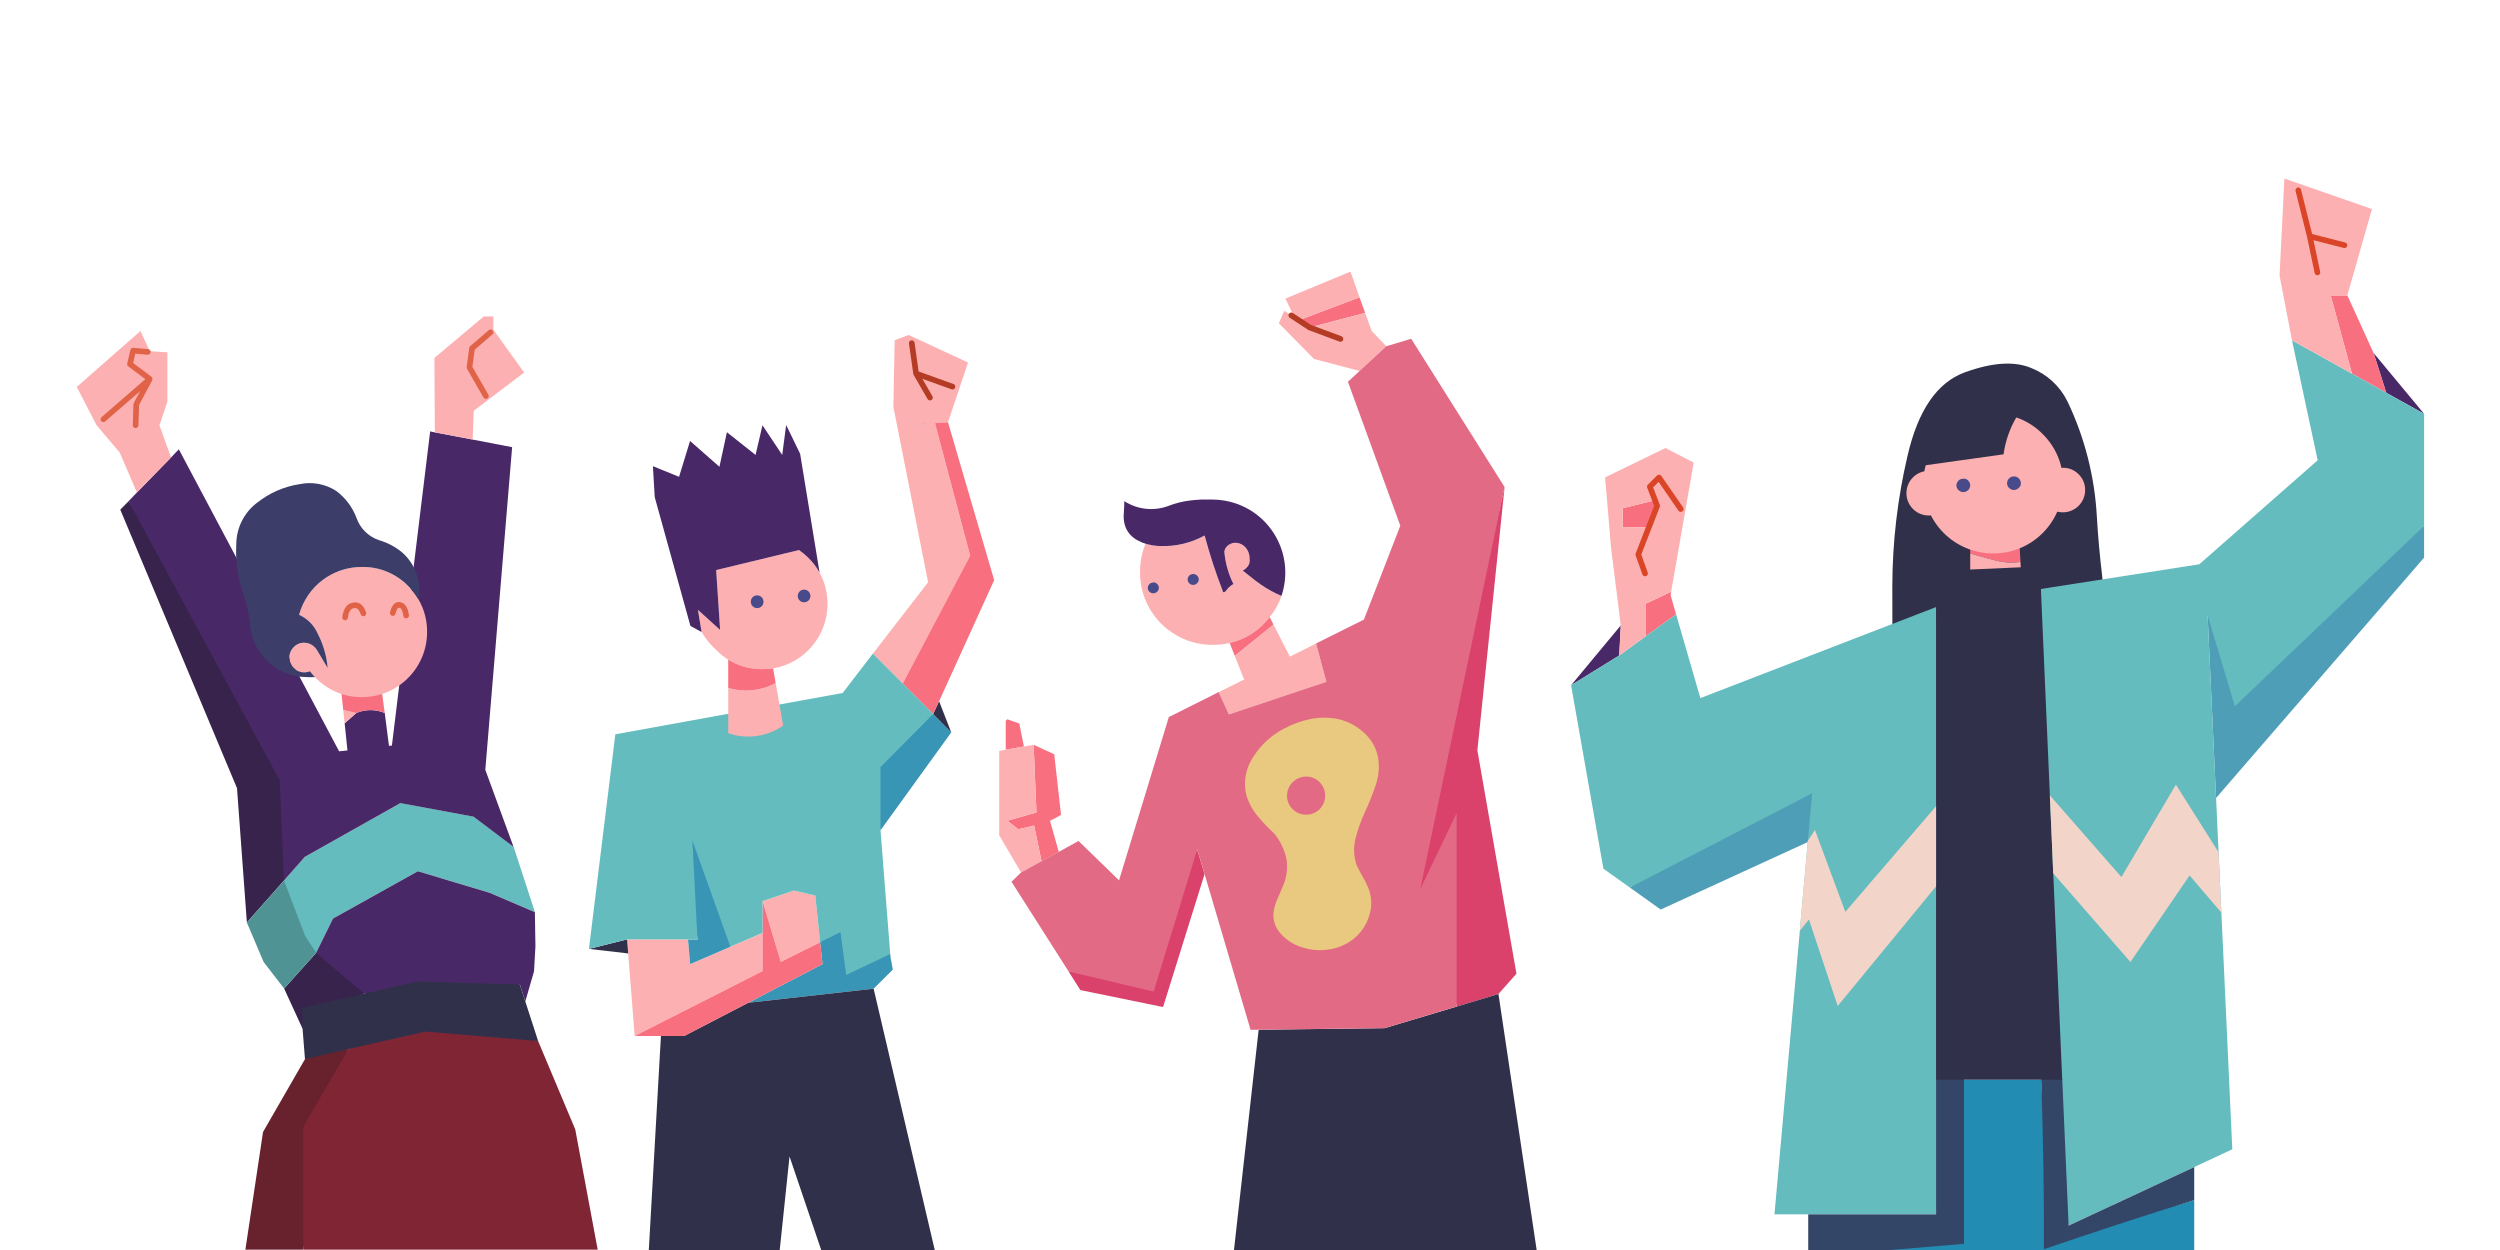 <?xml version="1.0" encoding="UTF-8"?>
<svg id="Capa_1" data-name="Capa 1" xmlns="http://www.w3.org/2000/svg" viewBox="0 0 800 400">
  <defs>
    <style>
      .cls-1 {
        fill: #e06347;
      }

      .cls-2 {
        fill: #fdb0b2;
      }

      .cls-3 {
        fill: #3c3d69;
      }

      .cls-4 {
        fill: #f2d4c9;
      }

      .cls-5 {
        fill: #228cb3;
      }

      .cls-6 {
        fill: #4e9eb8;
      }

      .cls-7 {
        fill: #f87080;
      }

      .cls-8 {
        fill: #e26a85;
      }

      .cls-9 {
        fill: #344668;
      }

      .cls-10 {
        fill: #68222d;
      }

      .cls-11 {
        fill: #3895b6;
      }

      .cls-12 {
        fill: #64bcbe;
      }

      .cls-13 {
        fill: #d94526;
      }

      .cls-14 {
        fill: #4f9395;
      }

      .cls-15 {
        fill: #b43c24;
      }

      .cls-16 {
        fill: #da426b;
      }

      .cls-17 {
        fill: #e9c880;
      }

      .cls-18 {
        fill: #7f2533;
      }

      .cls-19 {
        fill: #494a89;
      }

      .cls-20 {
        fill: #31304a;
      }

      .cls-21 {
        fill: #38234c;
      }

      .cls-22 {
        fill: #492867;
      }
    </style>
  </defs>
  <g id="Layer0_24_FILL" data-name="Layer0 24 FILL">
    <path class="cls-10" d="M111.5,335.71l-5.26-3.7-8.65,6.91-13.42,23.31-5.65,37.66h18.56l5.7-39.47,8.71-24.71Z"/>
    <path class="cls-21" d="M116.56,317.96l.2-13.05h-15.59l-10.25,11.42,5.91,12.87,3.25-3.88,16.48-7.37h0ZM41.15,160.38l-2.66,2.71,37.35,89.11,3.16,42.99,11.88-13.42,6.23-37.59-55.96-83.81Z"/>
    <path class="cls-14" d="M90.87,281.78l-11.88,13.42,5.38,12.65,6.55,8.49,10.25-11.42,1.63-16.29-11.93-6.84Z"/>
    <path class="cls-12" d="M128.13,256.99l-30.57,17.2-6.68,7.59,6.78,17.75,3.52,5.37,5.41-10.98,27.15-15.13,22.99,6.91,14.45,6.19-6.82-20.91-12.82-9.67-23.4-4.33Z"/>
    <path class="cls-18" d="M184.08,361.41l-11.88-28.27-37.75-9.72-22.95,12.29-14.4,24.8v39.38h94.16l-7.18-38.48Z"/>
    <path class="cls-20" d="M172.2,333.13l-4.11-12.69-1.72-5.38-32.07-16.01-17.54,18.86-20.07,4.65,.13,6.64,.77,9.71,13.91-3.21,24.62-5.6,36.08,3.03Z"/>
    <path class="cls-22" d="M170.89,310.78l.45-7.95-.18-10.93-14.45-6.19-22.99-6.91-27.15,15.13-5.41,10.98,15.4,13.05,16.85-3.88,32.97,.99,1.72,5.38,2.8-9.66h0ZM54.73,146.39l-10.92,11.2-2.67,2.8,48.41,89.38,1.31,32.02,6.68-7.59,30.57-17.2,23.4,4.33,12.82,9.67-9.03-24.66,8.58-103.24-12.64-2.44-12.1-2.3-1.49-.32-12.24,100.53-16.89,1.85-51.3-96.65-2.48,2.62Z"/>
    <path class="cls-2" d="M139.15,138.35l12.1,2.3,.36-9.21,16.12-12.24-9.85-13.69v-4.25h-3.07l-15.8,13.28,.13,23.8h0Zm-114.58-14.54l6.32,12.24,7.41,8.76,5.51,12.78,10.92-11.2-3.7-10.3,2.53-7.54v-15.81l-5.64-.36-2.98-6.46-20.37,17.89Z"/>
  </g>
  <g id="Layer0_25_FILL" data-name="Layer0 25 FILL">
    <path class="cls-2" d="M254.09,284.99l-10.07,3.39,5.83,19.42,12.6-6.28-1.54-14.91-6.82-1.63h0Zm-20.37,17.98l-12.87,5.56-.68-7.9h-19.51l.36,4.47,2.08,26.42,40.92-20.77v-12.2l-10.3,4.43h0Zm57.04-195.78l-4.47,1.67-.41,21.32,11.11,56.14-17.66,22.85,9.53,9.58,21.59-40.92-11.25-42.41,4.16-.27,6.41-19.15-19.02-8.81h0Zm3.93,28.59h-.18l.18-.04c.61-.09,1.23-.12,1.85-.09l-1.85,.13Z"/>
    <path class="cls-11" d="M279.56,316.38l6.14-6.1-.72-3.93-.09-1.04-8.52-2.48-2.73-16.2-11.2,14.89,.76,7-23.8,12.37,40.15-4.51h0Zm-56.36-15.76h-3.03l.68,7.9,12.87-5.56,4.76-18.82-20.21-29.34,4.93,45.81h0Zm58.58-34.96l22.63-31.3-5.78-5.87-26.11,12.23,9.26,24.93Z"/>
    <path class="cls-20" d="M239.41,320.89l-20.46,10.61h-7.45l-3.97,70.05h41.82l3.3-31.48,10.66,31.48h36.17l-19.92-85.17-40.15,4.51h0Zm-38.75-20.27l-12.2,3.03,12.56,1.45-.36-4.47Zm99.85-76.24l-1.9,4.11,5.78,5.87-3.88-9.98Z"/>
    <path class="cls-7" d="M218.95,331.51l20.46-10.61,23.8-12.37-.76-7-12.6,6.28-5.83-19.42v22.36l-40.92,20.77h15.85Zm84.41-196.37l-4.16,.27,11.25,42.41-21.59,40.92,9.76,9.76,1.9-4.11,17.62-38.75-14.77-50.49Z"/>
    <path class="cls-12" d="M288.86,218.73l-9.53-9.58-9.67,12.6-72.75,13.23-8.45,68.65,12.2-3.03h22.53l-1.63-31.66,12.15,34.01,10.3-4.43v-10.16l10.07-3.39,6.82,1.63,1.54,14.91,6.5-3.25,1.85,13.72,14.09-6.68-3.12-39.66v-20.18l16.85-16.98-9.76-9.76Z"/>
    <path class="cls-5" d="M294.51,135.77h.18l1.85-.13c-.62-.03-1.24,0-1.85,.09l-.18,.04Z"/>
  </g>
  <g id="Layer0_26_FILL" data-name="Layer0 26 FILL">
    <path class="cls-20" d="M661.54,128.37c-2.38-4.82-6.47-8.59-11.47-10.57-5.36-2.31-12.48-1.86-21.36,1.36-8.85,3.25-14.94,12.13-18.29,26.65-3.21,13.69-4.85,27.71-4.88,41.77,.06,8.02,.03,16.03-.09,24.02l68.47-9.21c-.11-6.15-.53-12.28-1.26-18.38-.75-6.29-1.31-12.54-1.67-18.74-.7-12.8-3.91-25.34-9.44-36.9Z"/>
  </g>
  <g id="Layer0_27_FILL" data-name="Layer0 27 FILL">
    <path class="cls-22" d="M518.65,200.13l-15.9,19.14,15.4-9.53,.5-9.61Zm257.07-67.7l-16.17-19.47,4.06,12.74,12.11,6.73Z"/>
    <path class="cls-6" d="M578.49,269.45l9.19-29.8-66.14,44.35,9.89,7.05,47.06-21.59h0Zm197.22-91v-10.21l-52.06,41.5-17.22-12.91,2.71,58.53,66.57-76.92Z"/>
    <path class="cls-7" d="M534.59,190.51l.19-1.17-8.22,3.88v10.43l9.8-7.05-1.76-6.1h0Zm216.56-95.97h-5.33l6.81,25.02,10.98,6.14-4.06-12.74-8.4-18.43Zm-220.85,67.34l-.68-1.81-10.34,2.57v6.14h8.31l2.71-6.91Z"/>
    <path class="cls-12" d="M624.52,345.51l-4.98-151.25-75.42,29.13-7.77-26.78-9.8,7.05-8.4,6.09-15.4,9.53,10.34,58.71,8.45,6.01,58.35-30.17-1.4,15.62-10.66,119.14h51.71l4.98-43.08Zm108.92-236.61l8.22,38.39-37.89,33.28-50.67,7.9,.09,157.03,8.76,46.7,40.19-18.74,12.2-5.69-5.19-112.4-2.71-58.53,8.72,29.17,60.56-57.76v-35.81l-12.11-6.73-10.98-6.14-19.19-10.66Z"/>
    <path class="cls-5" d="M653.19,345.51h-24.7l-5.12,50.2-44.74,6.48v2.21h123.52v-20.37c-16.07,4.99-28.65,6.25-44.64,11.74,.08-16.64-3.66-30.74-4.32-50.26Z"/>
    <path class="cls-9" d="M659.92,345.51c-1.25-9.4-3.53-9.11-6.73,0,.65,19.52,.94,37.6,.86,54.24,15.99-5.48,32.02-10.72,48.1-15.72v-10.57l-40.19,18.74-2.03-46.7h0Zm-31.43,0c-2.57-7.29-5.62-6.14-8.94,0v43.08h-40.92v13.6l49.86-4.16v-52.52Z"/>
    <path class="cls-20" d="M621.8,193.4l-2.26,.86v151.25h40.37l-6.82-157.03-31.29,4.92Z"/>
    <path class="cls-2" d="M731,57.14l-1.54,31.07,3.97,20.68,19.19,10.66-6.81-25.02h5.33l7.9-27.64-28.04-9.76h0Zm-217.37,95.61l1.9,22.49,3.12,24.89-.5,9.61,8.4-6.09v-10.43l8.22-3.88,7.22-41.32-9.07-4.65-19.29,9.39h0Zm15.99,7.32l.68,1.81-2.71,6.91h-8.31v-6.14l10.34-2.57Z"/>
  </g>
  <g id="Layer0_28_FILL" data-name="Layer0 28 FILL">
    <path class="cls-20" d="M646.64,181.52l-16.17,.72v22.17l17.25-2.25-1.08-20.64Z"/>
    <path class="cls-7" d="M630.47,165.4v11.7c2.76,.85,5.53,1.61,8.31,2.3,2.54,.66,5.18,.79,7.77,.41l-.77-14.41h-15.31Z"/>
    <path class="cls-2" d="M630.47,177.1v5.15l16.17-.72-.09-1.72c-2.59,.39-5.23,.25-7.77-.41-2.78-.69-5.55-1.46-8.31-2.3Z"/>
  </g>
  <g id="Layer0_44_FILL" data-name="Layer0 44 FILL">
    <path class="cls-2" d="M660.14,149.7c-3.93-.03-7.15,3.13-7.18,7.06s3.13,7.15,7.06,7.18c0,0,0,0,0,0h.11c3.92,0,7.1-3.16,7.11-7.08h0v-.04c.03-1.9-.72-3.72-2.07-5.05-1.32-1.36-3.15-2.11-5.04-2.08Z"/>
  </g>
  <g id="Layer0_45_FILL" data-name="Layer0 45 FILL">
    <path class="cls-2" d="M617.19,150.69c-3.92-.02-7.11,3.14-7.13,7.06h0v.07c0,3.94,3.19,7.14,7.13,7.14,3.94,0,7.14-3.19,7.14-7.13,0-3.94-3.19-7.14-7.13-7.14h-.01Z"/>
  </g>
  <g id="Layer0_46_FILL" data-name="Layer0 46 FILL">
    <path class="cls-2" d="M637.88,132.43c-12.33-.05-22.38,9.9-22.43,22.24-.05,12.33,9.9,22.37,22.23,22.43h.2c12.31,.01,22.29-9.95,22.31-22.26v-.05c.09-5.95-2.26-11.68-6.5-15.85-4.14-4.26-9.86-6.61-15.8-6.5Z"/>
  </g>
  <g id="Layer0_47_FILL" data-name="Layer0 47 FILL">
    <path class="cls-2" d="M395.11,209.87l5.95,14.98,14.82-8.62-8.37-16.38-12.4,10.03h0Zm-23.85-35.13c-1.59-.03-3.17-.29-4.68-.76-1.2,2.91-1.8,6.03-1.77,9.18-.02,12.79,10.33,23.17,23.12,23.19h.18c1.82,0,3.63-.2,5.39-.61,4.19-.96,8-3.12,10.99-6.2,.65-.65,1.26-1.34,1.81-2.07,1.68-2.01,2.96-4.32,3.78-6.8-.47-.18-.95-.38-1.46-.61-2.43-1.16-4.73-2.58-6.86-4.23-1.77-1.39-3.13-2.47-4.08-3.23,.74-.39,1.36-.97,1.82-1.66,.36-.66,.48-1.43,.35-2.17,.06-1.54-.59-3.03-1.76-4.03-.57-.5-1.27-.84-2.02-.96-.71-.17-1.45-.1-2.12,.21-1.13,.38-1.96,1.35-2.17,2.52,.31,3.62,1.3,7.14,2.92,10.39-1.02,.57-1.89,1.38-2.52,2.37-.34,.2-.56,.28-.66,.25-.17,0-.25-.13-.25-.4-2.25-5.81-4.19-11.73-5.79-17.75-4.35,2.39-9.26,3.56-14.22,3.38Z"/>
    <path class="cls-7" d="M406.3,197.47c-.56,.73-1.16,1.42-1.81,2.07-2.99,3.09-6.8,5.24-10.99,6.2l1.61,4.13,12.4-10.03-1.21-2.37Z"/>
    <path class="cls-22" d="M366.58,173.98c1.52,.47,3.1,.72,4.68,.76,4.96,.18,9.87-.99,14.22-3.38,1.61,6.02,3.54,11.94,5.79,17.75,0,.26,.08,.4,.25,.4,.1,.03,.32-.05,.66-.25,.63-.99,1.49-1.8,2.52-2.37-1.62-3.25-2.61-6.77-2.92-10.39,.21-1.17,1.04-2.13,2.17-2.52,.66-.31,1.41-.38,2.12-.21,.75,.13,1.45,.46,2.02,.96,1.17,1,1.82,2.49,1.76,4.03,.14,.74,.01,1.51-.35,2.17-.46,.7-1.08,1.27-1.82,1.66l4.08,3.23c2.13,1.65,4.43,3.07,6.86,4.23,.5,.22,.99,.43,1.46,.61,4.1-12.24-2.49-25.49-14.73-29.59-2.28-.77-4.67-1.17-7.07-1.21h-3.96c-1.38,.07-2.55,.17-3.53,.3-2.35,.29-4.65,.86-6.86,1.72-4.69,1.77-9.95,1.21-14.16-1.52,.03,.44-.02,1.72-.15,3.83-.13,1.25-.03,2.52,.3,3.73,.31,1.14,.88,2.19,1.66,3.08,.8,.9,1.78,1.62,2.88,2.12,.67,.37,1.38,.66,2.12,.86Z"/>
  </g>
  <g id="Layer0_48_FILL" data-name="Layer0 48 FILL">
    <path class="cls-22" d="M123.11,228.17c-2.91-1.25-6.21-1.25-9.12,0l-3.7,3.3,1.22,11.79,6.87,2.8h7.04l-2.3-17.89Z"/>
    <path class="cls-2" d="M113.99,228.17l-4.16-.99,.45,4.29,3.7-3.3Z"/>
    <path class="cls-7" d="M108.61,215.75l1.22,11.43,4.16,.99c2.91-1.25,6.21-1.25,9.12,0l-2.35-17.75-12.15,5.33Z"/>
  </g>
  <g id="Layer0_49_FILL" data-name="Layer0 49 FILL">
    <path class="cls-2" d="M133.95,191.86c-.94-1.6-2.08-3.07-3.39-4.38-3.85-3.95-9.16-6.14-14.68-6.05-9.42-.07-17.71,6.22-20.18,15.31,2.69,1.21,4.84,3.39,6.01,6.1,1.76,3.42,2.83,7.14,3.16,10.97l-3.25-5.46c-.04-.06-.09-.12-.13-.18-.83-1.52-2.42-2.47-4.16-2.49-.68,0-1.36,.13-1.99,.41-.5,.25-.96,.59-1.36,.99-1.84,1.86-1.83,4.86,.02,6.7,.88,.88,2.07,1.37,3.32,1.38,.63,0,1.26-.12,1.85-.36,.51,.66,1.05,1.3,1.63,1.9,.1,.1,.19,.19,.28,.27,3.89,3.98,9.24,6.19,14.81,6.1,11.46-.02,20.75-9.31,20.78-20.77,.05-3.66-.89-7.26-2.71-10.44Z"/>
    <path class="cls-3" d="M82.2,160.92c-4.14,3.16-6.58,8.07-6.59,13.28-.27,4.95,.36,9.91,1.85,14.63,1.27,3.45,2.12,7.05,2.53,10.7,.35,5.78,3.44,11.05,8.31,14.18,2.52,1.71,5.45,2.71,8.49,2.89,1.34,.1,2.67,.13,4.01,.09-.58-.6-1.12-1.24-1.63-1.9-.58,.25-1.21,.37-1.85,.36-2.61,.01-4.73-2.09-4.74-4.7,0-1.27,.5-2.48,1.4-3.38,.39-.4,.85-.74,1.36-.99,.62-.28,1.3-.42,1.99-.41,1.73,.02,3.32,.97,4.16,2.49,.05,.06,.09,.12,.13,.18l3.25,5.46c-.33-3.83-1.4-7.55-3.16-10.97-1.17-2.71-3.31-4.88-6-6.09,2.47-9.1,10.76-15.39,20.18-15.31,5.52-.08,10.83,2.11,14.68,6.05,1.31,1.31,2.45,2.78,3.39,4.38,1.01-5.63-1.01-11.38-5.33-15.13-2.17-1.78-4.67-3.1-7.36-3.88-3.36-1.13-6.01-3.75-7.18-7.09-1.28-3.44-3.52-6.43-6.46-8.63-3.45-2.25-7.66-3.05-11.69-2.21-5.03,.75-9.77,2.82-13.73,6.01Z"/>
  </g>
  <g id="Layer0_50_FILL" data-name="Layer0 50 FILL">
    <path class="cls-2" d="M250.61,232.19l-2.39-13.6c-4.65,2.52-10.12,3.08-15.18,1.54v14.5c5.91,2.05,12.44,1.14,17.57-2.44Zm11.65-48.96c-.96-1.73-2.16-3.31-3.56-4.7-.93-.93-1.94-1.78-3.03-2.53l-26.51,6.41,1.26,19.15-7.09-6.41,1.17,7.09c1.27,2.15,2.85,4.1,4.7,5.78,1.16,1.16,2.45,2.19,3.84,3.07,3.3,2.03,7.1,3.08,10.98,3.03,1.13,0,2.27-.07,3.39-.22,10.01-1.72,17.35-10.38,17.39-20.54,.05-3.54-.82-7.02-2.54-10.12h0Z"/>
    <path class="cls-7" d="M247.4,213.9c-1.12,.15-2.25,.23-3.39,.22-3.87,.05-7.68-.99-10.98-3.03v9.03c5.06,1.54,10.53,.99,15.18-1.54l-.81-4.7Z"/>
    <path class="cls-22" d="M208.93,149.19l.58,9.88,11.43,41.24,3.57,1.94-1.17-7.09,7.09,6.41-1.26-19.15,26.51-6.41c1.08,.75,2.1,1.6,3.03,2.53,1.4,1.39,2.6,2.97,3.56,4.7l-6.23-38.03-4.47-9.21-1.26,9.58-6.32-9.49-2.21,9.49-9.17-7.27-2.39,11.06-9.4-8.26-3.52,11.47-8.35-3.39Z"/>
  </g>
  <g id="Layer0_53_FILL" data-name="Layer0 53 FILL">
    <path class="cls-16" d="M341.97,310.92l3.75,5.91,26.46,5.42,13.28-42.54-2.35-7.86-19.64,32.86-21.51,6.21h0Zm137.52,7.17l5.78-6.5-12.51-71.49,8.71-84.23-31.6,138.02,10.61-7.33,5.65,35.55,13.37-4.02Z"/>
    <path class="cls-7" d="M325.85,265.34c2.51-.54,4.2-.93,5.06-1.17l2.39,11.43,5.51-2.98-2.8-9.98c1.21-.56,2.39-1.19,3.52-1.89l-2.17-19.38-6.59-3.03,.9,21.64-9.35,2.66,3.52,2.71h0Zm-4.02-34.68v9.26l5.83-1.04c-.62-3.1-1.12-5.55-1.49-7.36l-3.84-1.36-.5,.5h0Zm93.76-128.17l3.52,2.3,17.74-4.65-1.81-5.01-19.46,7.36Z"/>
    <path class="cls-2" d="M330.77,238.34l-3.12,.54-5.83,1.04-2.07,.36v27l6.99,11.92,6.55-3.61-2.39-11.43c-.87,.25-2.55,.64-5.06,1.17l-3.52-2.71,9.35-2.66-.9-21.64h0Zm59.21-16.85l3.3,7.14,31.17-10.43-3.3-12.28-31.17,15.58h0Zm45.07-126.36l-2.89-8.22-20.82,8.63,2.85,6-3.21-2.07-1.76,3.97,11.25,11.43,14.63,3.84,8.54-7.9-4.7-4.88-2.08-5.78-17.74,4.65-3.52-2.3,19.46-7.36Z"/>
    <path class="cls-20" d="M479.5,318.09l-13.37,4.02-23.08,6.91-40.28,.5-8.31,74.16h97.82l-12.77-85.59Z"/>
    <path class="cls-8" d="M451.58,108.4l-7.95,2.39-8.54,7.9-3.75,3.48,16.76,46.06-11.65,30.04-15.31,7.63,3.3,12.28-31.17,10.43-3.3-7.14-15.94,7.99-15.94,52.25-12.96-12.6-6.32,3.48-5.51,2.98-6.55,3.61-3.07,2.98,18.29,28.73,27.19,6.41,13.95-45.48,2.35,7.86,14.72,49.86,2.57-.04,40.28-.5,23.08-6.91v-61.87l-11.65,24.38,27-128.76-29.9-47.47Z"/>
  </g>
  <g id="Layer0_85_FILL" data-name="Layer0 85 FILL">
    <path class="cls-20" d="M645.2,133.6c.58-.98,1.23-1.91,1.94-2.8-2.65,.03-5.31,.1-7.99,.22-14.27,.66-23.71,6.87-28.32,18.61l30.31-4.25c.57-4.16,1.95-8.16,4.06-11.79Z"/>
  </g>
  <path class="cls-1" d="M117.15,196.01c-.81-2.52-2.26-3.5-4.16-3.19-1.85,.29-3.09,1.78-3.46,4.66-.07,.49,.28,.95,.77,1.01,.49,.06,.94-.29,1.01-.78,.23-1.83,.79-2.92,1.96-3.11h0c1.05-.17,1.7,.56,2.16,1.96,.15,.48,.65,.75,1.13,.6,.48-.15,.75-.65,.6-1.13h0v-.03s0,0,0,0Zm9.42,.39c.1-.55,.29-1.07,.57-1.56,.17-.26,.37-.41,.63-.34h.06c.3,.08,.54,.28,.67,.56,.32,.64,.52,1.35,.58,2.06,.08,.49,.55,.83,1.04,.74,.47-.08,.8-.5,.75-.98-.34-2.61-1.38-3.91-2.7-4.16-1.46-.35-2.76,.57-3.37,3.26-.11,.48,.19,.96,.67,1.08,0,0,0,0,0,0h0c.49,.11,.97-.19,1.08-.68ZM44.84,125.15l-2.03,3.81c-.07,.12-.11,.26-.11,.39l-.2,6.71c-.01,.5,.38,.91,.87,.93,.49,.01,.9-.36,.93-.85v-.03l.2-6.5,4.21-7.92h0s0-.02,0-.02h0s0-.03,0-.03h0s0-.02,0-.02h0s0-.02,0-.02v-.02s.01,0,.01,0h0s0-.02,0-.02v-.03c.03-.06,.04-.13,.05-.19v-.17h0v-.08s-.02-.05-.02-.05v-.03s-.01-.02-.01-.02v-.02s-.01,0-.01,0h0s0-.03,0-.03h0s0-.03,0-.03v-.02s-.01-.01-.01-.01h0s0-.03,0-.03h0s-.02-.04-.02-.04l-.03-.04-.03-.03h0s-.02-.03-.02-.03h0s-.02-.03-.02-.03l-.03-.03-.03-.03-.03-.03-.04-.03-5.87-4.41,.7-2.98,3.92,.34c.5,.04,.93-.33,.98-.83,.04-.49-.32-.93-.82-.97h0l-4.7-.41c-.45-.04-.86,.25-.96,.69l-1.01,4.31c-.08,.35,.05,.72,.34,.94l5.45,4.09-14.01,12.16c-.38,.32-.43,.89-.11,1.27s.89,.43,1.27,.11h0l.02-.02,11.19-9.71Zm111.42,1.14l-5.1-8.92,.75-5.47,5.68-4.9c.38-.33,.42-.9,.09-1.27s-.9-.42-1.27-.09l-5.94,5.12c-.17,.15-.28,.34-.31,.56l-.83,6.12c-.03,.2,.01,.4,.11,.57l5.27,9.19c.25,.43,.8,.58,1.23,.33s.58-.8,.33-1.23h0Z"/>
  <g id="Layer0_90_FILL" data-name="Layer0 90 FILL">
    <path class="cls-4" d="M619.54,283.63v-25.65l-29.04,33.82-9.71-26.2-2.3,3.48-2.57,28.77,2.94-3.61,9.21,27.68,31.48-38.3Zm90.37-10.97l-13.63-21.58-17.43,29.58-22.9-26.15,1.08,24.97,24.71,28.36,18.93-27.69,10.16,11.88-.9-19.38Z"/>
  </g>
  <path class="cls-13" d="M538.59,162.38l-6.96-10.09c-.15-.22-.4-.36-.66-.39-.27-.02-.53,.07-.72,.26l-2.94,2.94c-.25,.25-.33,.63-.21,.96l2.23,5.82-5.93,15.25c-.08,.2-.08,.43,0,.63l2.17,6.05c.17,.47,.68,.72,1.15,.55,.47-.17,.72-.68,.55-1.15h0l-2.06-5.74,5.93-15.27c.08-.21,.08-.44,0-.65l-2.14-5.59,1.76-1.75,6.34,9.2c.28,.41,.85,.52,1.26,.23,.41-.28,.52-.85,.23-1.26h0Zm199.66-86.56l2.44,11.55c.1,.49,.58,.8,1.07,.7,.49-.1,.8-.58,.7-1.07l-2.14-10.14,9.7,2.49c.49,.12,.97-.19,1.09-.67,.11-.47-.17-.95-.64-1.08l-10.59-2.71-3.55-14.2c-.11-.48-.6-.78-1.08-.67-.48,.11-.78,.59-.67,1.07v.04s3.68,14.71,3.68,14.71Z"/>
  <path class="cls-15" d="M292.28,119.66h0s0,.03,0,.03v.03h0v.03h0v.04s.02,.04,.02,.04l.02,.04v.04s.03,.04,.03,.04l.02,.04,4.45,7.7c.25,.43,.8,.58,1.23,.33s.58-.8,.33-1.23l-3.21-5.56,9.3,3.34c.47,.18,.99-.05,1.17-.52,.18-.47-.05-.99-.52-1.17h-.04s-11.12-4.01-11.12-4.01l-1.3-9.23c-.09-.49-.56-.82-1.05-.73-.47,.08-.79,.51-.74,.98l1.38,9.78Zm136.99-12.06l-9.75-3.62-5.83-3.83c-.42-.27-.98-.14-1.25,.29-.26,.41-.15,.95,.25,1.23l5.91,3.88c.06,.04,.12,.07,.18,.1l9.85,3.66c.47,.18,.99-.05,1.17-.52,.18-.47-.05-.99-.52-1.17,0,0-.02,0-.03-.01h0Z"/>
  <g id="Layer0_105_FILL" data-name="Layer0 105 FILL">
    <path class="cls-19" d="M244.29,192.21c-.18-1.11-1.23-1.86-2.34-1.67s-1.86,1.23-1.67,2.34v.05c.21,1.11,1.28,1.84,2.38,1.64,.52-.1,.99-.39,1.29-.82,.32-.44,.44-1,.33-1.53Z"/>
  </g>
  <g id="Layer0_106_FILL" data-name="Layer0 106 FILL">
    <path class="cls-19" d="M259.29,190.36c-.09-.53-.39-1.01-.83-1.32-.92-.64-2.19-.4-2.82,.52-.64,.92-.4,2.19,.52,2.82,.91,.63,2.16,.41,2.81-.5,.31-.44,.43-1,.33-1.53Z"/>
  </g>
  <g id="Layer0_107_FILL" data-name="Layer0 107 FILL">
    <path class="cls-17" d="M398.74,254.1c.69,2.52,1.91,4.86,3.57,6.87,1.67,2.06,3.5,3.99,5.47,5.78,1.99,2.43,3.34,5.32,3.93,8.4,.34,2.5,.07,5.03-.77,7.41-.09,.27-.81,1.99-2.17,5.15-.78,1.64-1.22,3.42-1.31,5.24,.07,2.31,1.03,4.51,2.67,6.14,1.59,1.72,3.57,3.02,5.78,3.79,2.88,1.08,5.98,1.42,9.03,.99,3.03-.37,5.89-1.57,8.27-3.48,2.39-1.93,4.12-4.55,4.97-7.5,.94-2.9,.82-6.04-.36-8.85-.51-1.27-1.13-2.49-1.85-3.66-.68-1.16-1.3-2.35-1.85-3.57-.94-2.74-1.07-5.69-.36-8.49,.77-2.95,1.8-5.82,3.07-8.58,1.32-2.8,2.46-5.68,3.43-8.62,.96-2.82,1.21-5.83,.72-8.76-.58-3.02-2.13-5.77-4.43-7.81-2.27-2.13-5.06-3.64-8.08-4.38-2.98-.66-6.08-.69-9.07-.09-3.03,.61-5.96,1.68-8.67,3.16-3.9,2.05-7.21,5.09-9.58,8.81-2.45,3.51-3.32,7.88-2.39,12.06h0Zm19.2-5.6c1.63-.02,3.2,.63,4.34,1.81,1.16,1.13,1.79,2.68,1.76,4.29,.04,3.32-2.62,6.05-5.94,6.09h-.16c-1.61,.03-3.17-.6-4.29-1.76-1.18-1.13-1.83-2.7-1.81-4.33,.04-3.35,2.75-6.06,6.1-6.1Z"/>
  </g>
  <g id="Layer0_108_FILL" data-name="Layer0 108 FILL">
    <path class="cls-19" d="M370.79,187.68c-.13-.46-.44-.86-.86-1.1-.4-.24-.88-.28-1.31-.1-.45,.08-.83,.36-1.06,.76-.27,.42-.34,.93-.21,1.41,.32,.86,1.22,1.35,2.12,1.16,.46-.12,.85-.41,1.11-.81,.24-.4,.31-.87,.21-1.32h0Zm12.75-2.67c-.11-.48-.43-.88-.86-1.11-.39-.24-.87-.29-1.31-.15-.45,.09-.83,.36-1.06,.76-.26,.42-.34,.94-.2,1.41,.28,.89,1.2,1.42,2.12,1.21,.47-.13,.86-.43,1.11-.85,.27-.36,.34-.84,.2-1.27h0Z"/>
  </g>
  <g id="Layer0_109_FILL" data-name="Layer0 109 FILL">
    <path class="cls-19" d="M630.47,155.14c-.06-.6-.36-1.15-.83-1.54-.44-.37-1.03-.52-1.59-.39-.56,.01-1.1,.27-1.45,.71-.41,.46-.61,1.08-.54,1.69,.21,1.12,1.22,1.92,2.36,1.86,.58-.06,1.13-.33,1.52-.76,.37-.44,.55-1,.52-1.57h0Zm16.2-.67c-.04-.61-.34-1.17-.83-1.54-.44-.37-1.01-.54-1.58-.46-.57,.02-1.1,.28-1.45,.72-.42,.46-.61,1.08-.54,1.69,.17,1.15,1.19,1.98,2.35,1.92,.6-.07,1.15-.36,1.54-.83,.4-.39,.59-.95,.51-1.5h0Z"/>
  </g>
</svg>